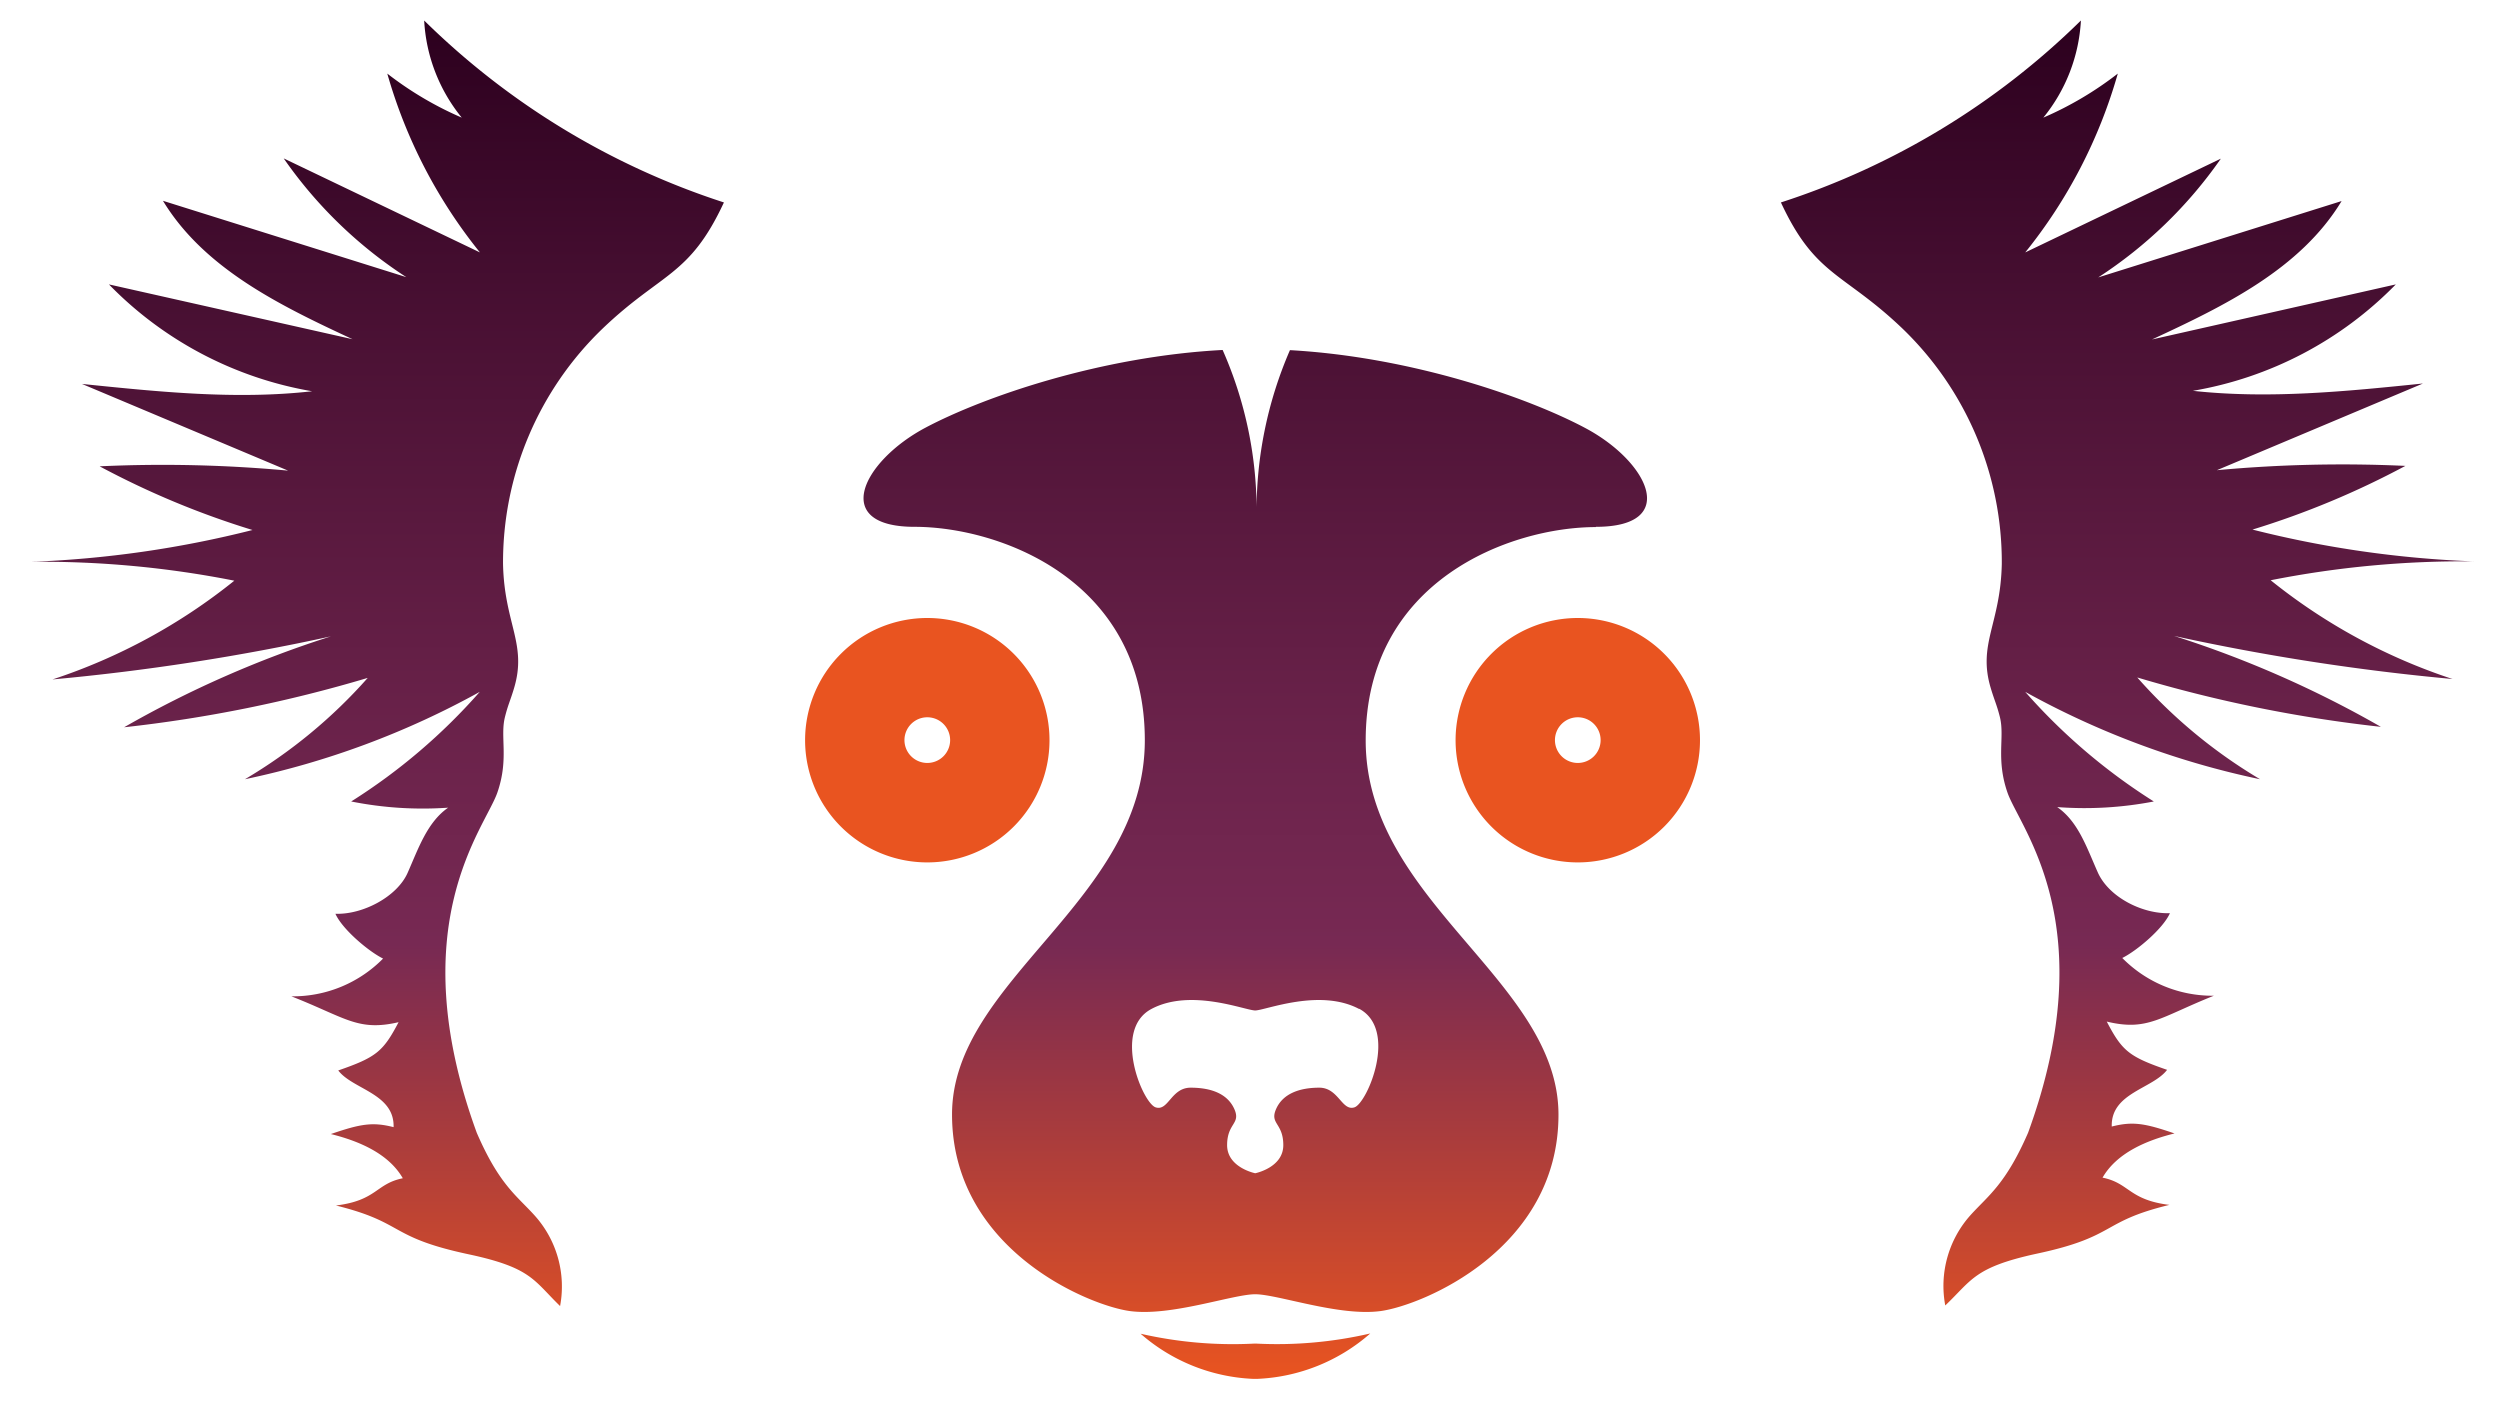 <svg id="Layer_1" data-name="Layer 1" xmlns="http://www.w3.org/2000/svg" xmlns:xlink="http://www.w3.org/1999/xlink" viewBox="0 0 290.09 163.18"><defs><style>.cls-1{fill:#e95420;}.cls-2{fill:url(#linear-gradient);}</style><linearGradient id="linear-gradient" x1="145.34" y1="159.98" x2="145.34" y2="2.38" gradientUnits="userSpaceOnUse"><stop offset="0" stop-color="#e95420"/><stop offset="0.32" stop-color="#772953"/><stop offset="0.48" stop-color="#6a224a"/><stop offset="0.78" stop-color="#491033"/><stop offset="1" stop-color="#2c001e"/></linearGradient></defs><path class="cls-1" d="M107.6,71.71a14.18,14.18,0,1,0,14.18,14.18A14.18,14.18,0,0,0,107.6,71.71Zm0,16.82a2.65,2.65,0,1,1,2.65-2.64A2.65,2.65,0,0,1,107.6,88.53Z"/><path class="cls-1" d="M183.08,71.71a14.18,14.18,0,1,0,14.18,14.18A14.18,14.18,0,0,0,183.08,71.71Zm0,16.82a2.65,2.65,0,1,1,2.65-2.64A2.65,2.65,0,0,1,183.08,88.53Z"/><path class="cls-2" d="M145.86,160h-.41a21.22,21.22,0,0,1-13.1-5.24,48,48,0,0,0,13.1,1.15v0l.2,0,.21,0v0A47.91,47.91,0,0,0,159,154.73,21.22,21.22,0,0,1,145.86,160Zm39.32-98.84c-9.77,0-26.71,6.08-26.71,24.76s22.37,27.8,22.37,43.43S165,151.48,160.2,152.13s-11.94-1.95-14.55-1.95-9.77,2.6-14.55,1.95-20.63-7.17-20.63-22.81,22.37-24.76,22.37-43.43S115.9,61.13,106.12,61.13s-6.08-7.61,1.3-11.52c6.79-3.59,20.34-8.26,34.45-9a46.15,46.15,0,0,1,3.94,19.11,46.75,46.75,0,0,1,3.87-19.09c14,.78,27.46,5.43,34.2,9C191.26,53.52,195,61.13,185.18,61.13Zm-27.47,55.92c-4.57-2.44-10.92.17-12.06.17s-7.49-2.61-12.05-.17-1,10.92.49,11.41,1.79-2.28,4.07-2.28,4.23.65,5.05,2.44-.82,1.63-.82,4.23,3.26,3.26,3.26,3.26,3.26-.65,3.26-3.26-1.63-2.44-.82-4.23,2.77-2.44,5-2.44,2.61,2.76,4.08,2.28S162.27,119.5,157.71,117.05ZM49.22,2.38a19.49,19.49,0,0,0,4.36,11.27,39.8,39.8,0,0,1-8.64-5.11A58.49,58.49,0,0,0,55.69,29.29L32.92,18.38A51.29,51.29,0,0,0,47.15,32.16L18.91,23.3c4.79,7.89,13.65,12.18,22,16.06L12.64,33A43,43,0,0,0,36.22,45.4c-8.87,1-17.83.06-26.71-.85L33.43,54.61a158.06,158.06,0,0,0-21.87-.5A98.72,98.72,0,0,0,29.3,61.5,123,123,0,0,1,3.62,65.19a115,115,0,0,1,23.57,2.19A67,67,0,0,1,6.09,78.84a263.08,263.08,0,0,0,32.31-5,123.57,123.57,0,0,0-24,10.55,159.4,159.4,0,0,0,28.27-5.73A59.31,59.31,0,0,1,28.42,90.42,97.55,97.55,0,0,0,55.67,80.28,68.34,68.34,0,0,1,40.75,93,42.32,42.32,0,0,0,52,93.72c-2.45,1.7-3.48,4.82-4.71,7.58s-5.21,4.85-8.37,4.73c.78,1.77,3.8,4.34,5.53,5.2a14.69,14.69,0,0,1-10.64,4.38c6.3,2.47,7.71,4.1,12.44,3-1.79,3.42-2.61,4.08-7,5.6,1.66,2.2,6.54,2.67,6.42,6.58-2.43-.62-3.81-.39-7.28.8,3.23.8,6.69,2.25,8.35,5.13-3.14.63-3,2.58-7.76,3.16,8.08,2,6,3.66,15.43,5.67,7.25,1.55,7.49,3,10.58,6A12.31,12.31,0,0,0,62,141c-2.06-2.28-4.07-3.53-6.68-9.56-8.8-24.11.94-35.3,2.39-39.47,1.35-3.89.31-6.4.87-8.72.36-1.46.63-1.93,1.06-3.37,1.56-5.16-1.12-7.48-1.27-14.43A37.62,37.62,0,0,1,69.91,38.14C76.78,31.57,80,32.1,84,23.49A88.44,88.44,0,0,1,49.22,2.38ZM206.65,23.49c4,8.61,7.25,8.08,14.12,14.65a37.62,37.62,0,0,1,11.51,27.31c-.15,7-2.83,9.27-1.27,14.43.43,1.44.7,1.91,1.06,3.37.56,2.32-.48,4.83.87,8.72,1.45,4.17,11.19,15.36,2.39,39.47-2.61,6-4.62,7.28-6.68,9.56a12.31,12.31,0,0,0-2.93,10.48c3.09-2.93,3.33-4.42,10.58-6,9.4-2,7.35-3.71,15.43-5.67-4.73-.58-4.62-2.53-7.76-3.16,1.66-2.88,5.12-4.33,8.35-5.13-3.47-1.19-4.85-1.42-7.28-.8-.12-3.91,4.76-4.38,6.42-6.58-4.4-1.52-5.22-2.18-7-5.6,4.73,1.14,6.14-.49,12.43-3a14.68,14.68,0,0,1-10.63-4.38c1.73-.86,4.75-3.43,5.53-5.2-3.16.12-7.08-1.84-8.37-4.73s-2.26-5.88-4.71-7.58A42.21,42.21,0,0,0,249.92,93,68.52,68.52,0,0,1,235,80.28a97.55,97.55,0,0,0,27.25,10.14A59.31,59.31,0,0,1,248,78.61a159.4,159.4,0,0,0,28.27,5.73,123.57,123.57,0,0,0-24-10.55,263.08,263.08,0,0,0,32.31,5,67,67,0,0,1-21.1-11.46,115,115,0,0,1,23.57-2.19,123,123,0,0,1-25.68-3.69,98.72,98.72,0,0,0,17.74-7.39,158.06,158.06,0,0,0-21.87.5l23.91-10.06c-8.87.91-17.83,1.82-26.7.85A43,43,0,0,0,278,33l-28.29,6.39c8.37-3.88,17.23-8.17,22-16.06l-28.24,8.86a51.43,51.43,0,0,0,14.23-13.78L235,29.29A58.49,58.49,0,0,0,245.74,8.54a39.8,39.8,0,0,1-8.64,5.11,19.49,19.49,0,0,0,4.36-11.27A88.44,88.44,0,0,1,206.65,23.49Z"/></svg>